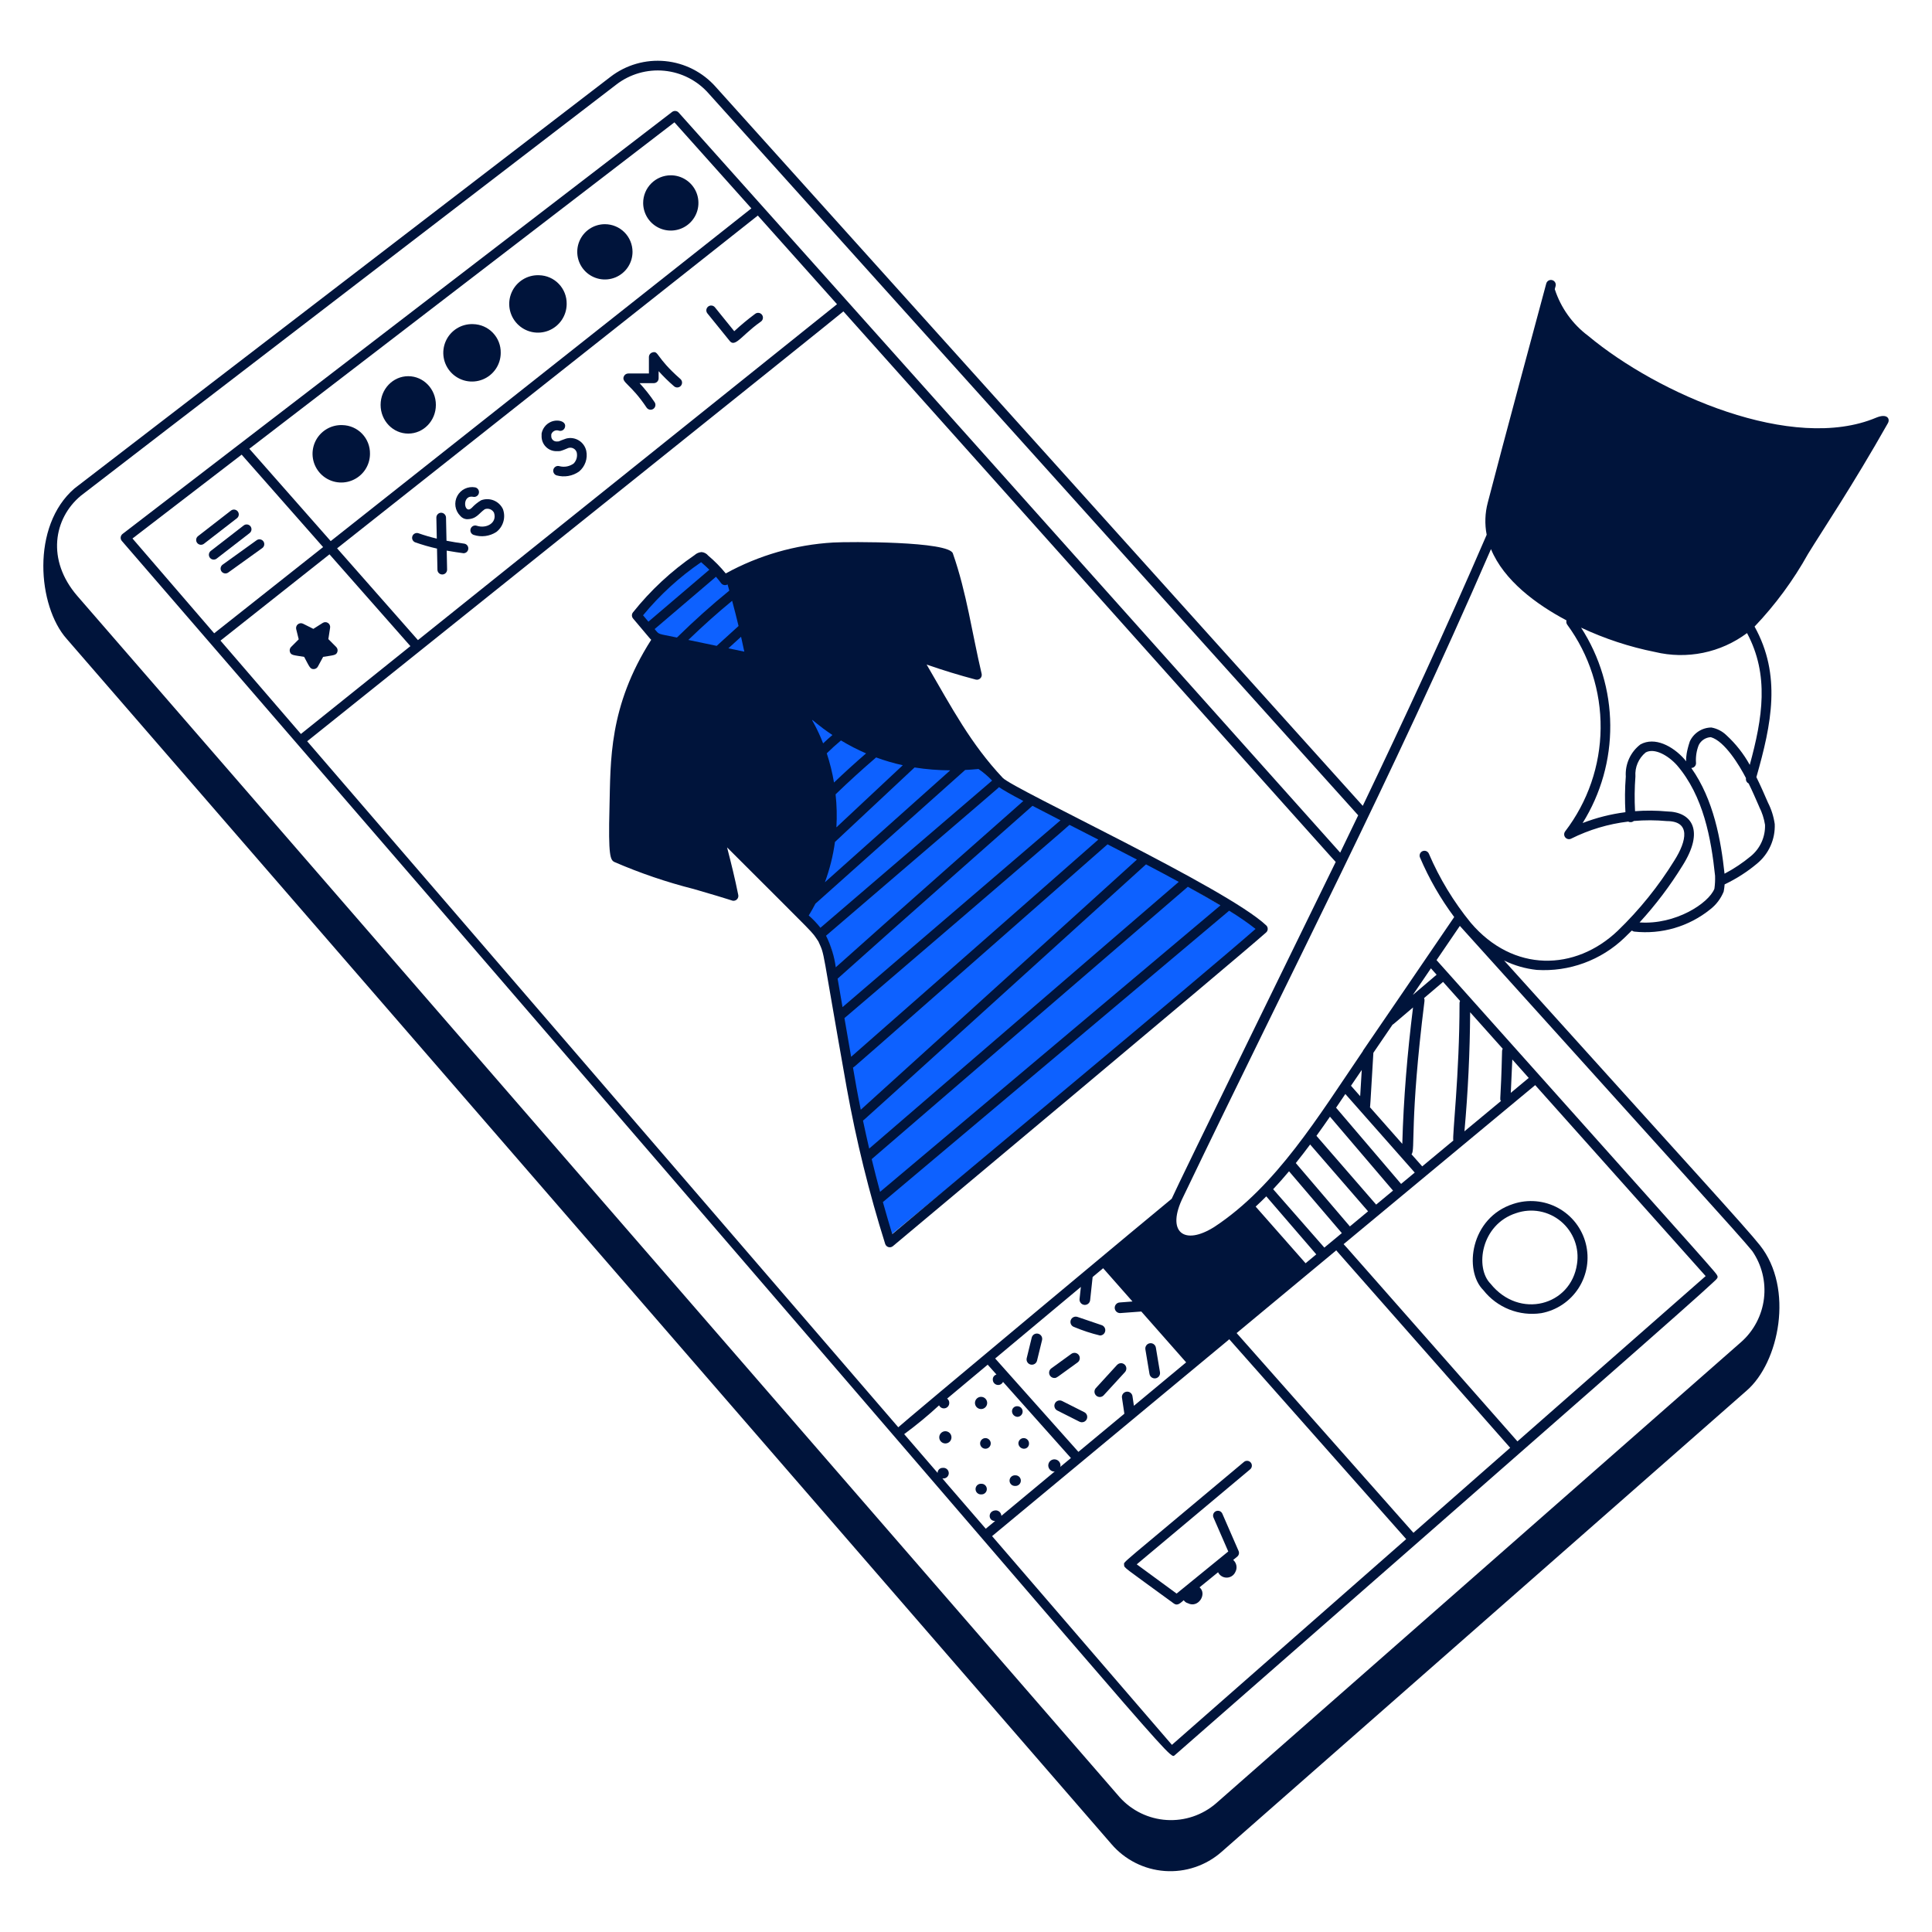 <svg width="120" height="120" viewBox="0 0 120 120" fill="none" xmlns="http://www.w3.org/2000/svg">
<path d="M40.875 39.75L39.75 38.25C39.75 37.65 42.25 35.5 43.5 34.5L45.375 36.375L62.625 48.75C69.225 52.35 75.875 56.25 78.375 57.75L55.125 76.875C54 74.25 51.75 61.125 51.75 59.625C51.75 58.425 50.5 57.125 49.875 56.625L40.875 39.75Z" fill="#0D61FF"/>
<path d="M69 78.375L72.75 75C72.375 75.75 72.75 76.688 73.125 76.875C74.034 77.33 75 77.625 77.625 75L80.625 78.75L74.25 84L69 78.375Z" fill="#0D61FF"/>
<path d="M116.534 25.942C111.35 28.124 103.003 24.491 98.642 20.858C97.668 20.129 96.944 19.116 96.569 17.959L96.621 17.767C96.642 17.69 96.631 17.608 96.591 17.539C96.552 17.47 96.486 17.419 96.409 17.399C96.332 17.378 96.25 17.389 96.181 17.428C96.112 17.468 96.062 17.534 96.041 17.61C95.469 19.744 93.378 27.47 92.409 31.214C92.235 31.867 92.211 32.551 92.34 33.215C89.75 39.212 87.211 44.691 84.644 50.052L44.464 5.407C43.657 4.489 42.531 3.913 41.315 3.796C40.099 3.678 38.884 4.028 37.916 4.774C15.87 21.693 4.665 30.3 4.628 30.336C1.909 32.681 2.348 37.656 4.135 39.672L69.034 114.54C69.448 115.024 69.954 115.42 70.523 115.707C71.091 115.994 71.711 116.165 72.347 116.211C72.982 116.257 73.62 116.176 74.223 115.973C74.827 115.771 75.385 115.451 75.864 115.031L108.48 86.381C110.511 84.63 111.44 80.021 109.31 77.344C108.379 76.175 105.298 72.835 93.422 59.659C94.061 59.971 94.749 60.168 95.455 60.243C96.451 60.305 97.449 60.16 98.386 59.816C99.323 59.472 100.179 58.938 100.898 58.246C101.558 57.617 101.243 57.83 101.513 57.864C102.351 57.955 103.199 57.879 104.008 57.642C104.817 57.404 105.571 57.01 106.227 56.48C106.597 56.193 106.884 55.814 107.06 55.38C107.089 55.231 107.109 55.081 107.12 54.93C107.842 54.587 108.519 54.154 109.132 53.641C109.492 53.344 109.779 52.968 109.97 52.542C110.161 52.117 110.25 51.652 110.232 51.186C110.167 50.721 110.025 50.271 109.812 49.853C109.582 49.324 109.349 48.788 109.092 48.269C110.041 44.946 110.652 41.933 108.979 38.918C110.272 37.559 111.389 36.042 112.301 34.403C113.18 32.967 115.061 30.177 117.259 26.287C117.415 26.008 117.213 25.66 116.534 25.942ZM108.149 83.353L75.536 112.005C74.689 112.739 73.589 113.111 72.471 113.043C71.352 112.975 70.306 112.471 69.554 111.64L4.8 37.013C2.873 34.78 3.335 32.199 5.017 30.794C5.366 30.502 37.956 5.503 38.282 5.251C39.13 4.598 40.194 4.292 41.259 4.395C42.325 4.498 43.311 5.003 44.017 5.807L84.36 50.64L83.242 52.959L42.152 6.991C42.102 6.934 42.032 6.899 41.956 6.892C41.881 6.885 41.806 6.907 41.745 6.953L7.612 33.164C7.58 33.189 7.553 33.22 7.533 33.256C7.513 33.292 7.5 33.331 7.496 33.371C7.492 33.412 7.496 33.453 7.508 33.492C7.52 33.531 7.541 33.567 7.567 33.598C63.527 98.308 71.321 107.746 72.642 108.914C72.865 109.112 72.904 109.073 72.959 109.025C98.923 86.3 104.966 80.993 106.319 79.731C106.778 79.302 106.811 79.367 106.373 78.855C105.469 77.796 102.016 73.964 89.226 59.635L90.674 57.509C104.615 72.977 107.982 76.661 108.831 77.698C109.428 78.561 109.689 79.613 109.563 80.655C109.437 81.697 108.935 82.657 108.149 83.353ZM76.353 83.186L87.341 95.596L72.79 108.376L61.62 95.411C74.682 84.567 76.254 83.272 76.353 83.186ZM76.347 83.181L76.353 83.186C76.331 83.203 76.265 83.254 76.347 83.181ZM87.872 72.831L87.024 73.535L82.986 68.802C83.18 68.516 83.372 68.231 83.562 67.95L87.872 72.831ZM83.912 67.438L84.581 66.456L84.483 68.084L83.912 67.438ZM93.23 68.383L90.959 70.269C91.18 67.821 91.298 65.371 91.313 62.873L93.337 65.139C93.309 65.185 93.295 65.237 93.296 65.291C93.222 68.426 93.128 68.267 93.228 68.383H93.23ZM95.354 67.399L105.941 79.26L94.251 89.526C83.349 77.152 83.515 77.329 83.454 77.277L95.354 67.399ZM93.838 67.879L93.932 65.808L94.952 66.952L93.838 67.879ZM90.654 62.321C90.654 66.733 90.191 70.631 90.268 70.841L88.336 72.446L87.672 71.695C87.924 71.436 87.536 69.734 88.476 62.186C88.487 62.12 88.479 62.053 88.453 61.991L89.632 60.987L90.686 62.168C90.664 62.216 90.653 62.267 90.653 62.32L90.654 62.321ZM87.751 61.8L88.878 60.145L89.23 60.541L87.751 61.8ZM87.766 62.575C87.415 65.399 87.176 68.224 87.099 71.048L85.087 68.768C85.112 68.703 85.092 68.91 85.303 65.391L86.493 63.644C86.553 63.616 86.489 63.659 87.766 62.575ZM86.523 73.951L85.475 74.82L81.767 70.548C82.054 70.151 82.334 69.755 82.607 69.359L86.523 73.951ZM84.973 75.237L83.844 76.175L80.484 72.24C80.79 71.861 81.085 71.475 81.375 71.087L84.973 75.237ZM83.344 76.591L82.257 77.491L79.078 73.863C79.418 73.503 79.746 73.129 80.064 72.751L83.344 76.591ZM81.756 77.911L81.092 78.463L77.991 74.944C78.215 74.737 78.435 74.525 78.651 74.308L81.756 77.911ZM83 77.659C83.036 77.719 82.481 77.078 93.8 89.925L87.791 95.205L76.809 82.8L83 77.659ZM58.566 91.172C58.523 91.169 58.481 91.175 58.441 91.19C58.401 91.204 58.364 91.227 58.333 91.256C58.303 91.285 58.278 91.321 58.261 91.36C58.245 91.399 58.236 91.441 58.236 91.484L56.16 89.076C56.915 88.521 57.639 87.924 58.328 87.288C58.36 87.356 58.415 87.411 58.483 87.444C58.551 87.477 58.628 87.486 58.701 87.469C58.775 87.452 58.84 87.411 58.888 87.352C58.935 87.293 58.96 87.22 58.96 87.144C58.963 87.091 58.952 87.038 58.929 86.99C58.906 86.943 58.871 86.901 58.828 86.87L61.347 84.763L61.893 85.374C61.824 85.393 61.764 85.435 61.722 85.493C61.681 85.55 61.66 85.621 61.665 85.692C61.665 85.768 61.691 85.841 61.739 85.9C61.786 85.959 61.853 85.999 61.927 86.016C62.001 86.032 62.078 86.022 62.146 85.989C62.213 85.955 62.268 85.9 62.3 85.831L66.516 90.561L62.196 94.152V94.143C62.19 94.057 62.154 93.976 62.093 93.915C62.032 93.855 61.952 93.818 61.866 93.812C61.352 93.812 61.344 94.472 61.809 94.472L61.227 94.952C58.317 91.575 58.505 91.828 58.565 91.828C58.611 91.833 58.657 91.828 58.701 91.814C58.745 91.8 58.786 91.776 58.82 91.746C58.855 91.715 58.882 91.677 58.901 91.635C58.92 91.593 58.93 91.547 58.93 91.501C58.93 91.454 58.92 91.409 58.901 91.366C58.883 91.324 58.855 91.286 58.821 91.255C58.787 91.224 58.746 91.201 58.702 91.186C58.658 91.172 58.612 91.167 58.566 91.172ZM70.429 87.316L70.342 86.733C70.338 86.689 70.324 86.646 70.302 86.607C70.281 86.568 70.251 86.534 70.216 86.507C70.181 86.479 70.14 86.46 70.097 86.448C70.054 86.437 70.009 86.435 69.965 86.441C69.921 86.448 69.879 86.463 69.841 86.487C69.803 86.51 69.77 86.541 69.745 86.577C69.719 86.613 69.701 86.654 69.691 86.698C69.682 86.741 69.681 86.786 69.69 86.83L69.836 87.808L66.982 90.178L61.812 84.378L67.135 79.932L67.053 80.684C67.044 80.771 67.07 80.858 67.124 80.926C67.179 80.995 67.259 81.038 67.346 81.048C67.433 81.057 67.52 81.032 67.589 80.977C67.657 80.922 67.701 80.842 67.71 80.755L67.859 79.375C67.868 79.296 67.771 79.398 68.519 78.772L70.341 80.838L69.555 80.898C69.468 80.901 69.385 80.939 69.326 81.003C69.266 81.067 69.234 81.152 69.237 81.24C69.241 81.327 69.278 81.41 69.343 81.47C69.407 81.529 69.492 81.561 69.579 81.558C69.606 81.558 70.863 81.464 70.889 81.461L73.673 84.619L70.429 87.316ZM55.794 88.65L19.08 46.041C23.476 42.518 52.271 19.468 52.385 19.341C84.385 55.137 82.906 53.493 82.966 53.531C81.901 55.728 73.084 73.721 72.776 74.457C72.72 74.48 55.846 88.56 55.794 88.65ZM20.541 33.609L15.487 27.873L41.89 7.598L46.669 12.943L20.541 33.609ZM47.069 13.389L51.989 18.895C51.929 18.938 50.399 20.168 25.959 39.758L20.938 34.058L47.069 13.389ZM20.069 33.981L13.303 39.335L8.229 33.447L15.009 28.239L20.069 33.981ZM20.466 34.431L25.491 40.132L18.691 45.588L13.695 39.79L20.466 34.431ZM100.481 57.811C97.841 60.325 93.99 60.418 91.349 57.312C90.288 56.012 89.413 54.57 88.751 53.027C88.721 52.954 88.662 52.896 88.589 52.865C88.515 52.835 88.432 52.835 88.359 52.866C88.285 52.897 88.227 52.955 88.197 53.029C88.167 53.102 88.167 53.185 88.198 53.258C88.757 54.572 89.47 55.814 90.323 56.959C84.159 66.007 84.669 65.219 84.654 65.28C81.871 69.367 79.276 73.664 75.439 76.196C73.523 77.415 72.407 76.509 73.493 74.336C80.349 60.042 86.333 48.566 92.608 34.107C93.41 36.06 95.428 37.542 97.298 38.534C97.285 38.579 97.282 38.626 97.29 38.672C97.298 38.718 97.317 38.762 97.344 38.8C98.713 40.666 99.441 42.926 99.417 45.241C99.394 47.556 98.621 49.801 97.215 51.639C97.174 51.693 97.152 51.76 97.153 51.828C97.154 51.895 97.179 51.961 97.222 52.013C97.265 52.065 97.325 52.102 97.391 52.115C97.458 52.13 97.527 52.12 97.588 52.09C98.698 51.536 99.895 51.177 101.128 51.03C101.183 51.06 101.245 51.072 101.308 51.065C101.37 51.059 101.429 51.034 101.477 50.993C102.159 50.933 102.845 50.935 103.527 50.999C105.01 50.999 104.782 52.208 103.996 53.45C103.011 55.044 101.83 56.51 100.481 57.811ZM106.481 55.21C106.121 56.11 104.058 57.452 101.837 57.293C102.835 56.206 103.726 55.027 104.501 53.771C105.889 51.578 105.075 50.428 103.553 50.401C102.889 50.339 102.221 50.333 101.556 50.384C101.517 49.665 101.524 48.943 101.579 48.224C101.558 47.943 101.605 47.661 101.716 47.403C101.827 47.143 101.998 46.915 102.216 46.736C102.756 46.44 103.603 46.912 104.156 47.526C105.808 49.446 106.282 52.09 106.526 54.395C106.536 54.668 106.522 54.94 106.484 55.21H106.481ZM109.265 50.11C109.445 50.462 109.568 50.84 109.629 51.23C109.641 51.6 109.568 51.967 109.416 52.304C109.264 52.642 109.036 52.939 108.751 53.175C108.245 53.595 107.696 53.961 107.114 54.267C106.891 52.201 106.445 49.669 105.049 47.701C105.092 47.7 105.135 47.69 105.173 47.672C105.212 47.653 105.247 47.626 105.274 47.593C105.302 47.56 105.322 47.521 105.333 47.48C105.344 47.438 105.347 47.394 105.34 47.352C105.318 46.987 105.376 46.621 105.51 46.281C105.579 46.139 105.686 46.018 105.818 45.931C105.951 45.844 106.104 45.794 106.262 45.787C107.118 46.027 108.042 47.543 108.447 48.332C108.434 48.398 108.443 48.465 108.473 48.525C108.502 48.585 108.551 48.633 108.611 48.662C108.84 49.125 109.051 49.611 109.267 50.108L109.265 50.11ZM108.679 47.505C108.3 46.82 107.813 46.201 107.236 45.671C106.979 45.419 106.652 45.251 106.298 45.187C106.016 45.188 105.739 45.271 105.502 45.424C105.264 45.577 105.075 45.795 104.957 46.052C104.537 47.317 104.881 47.454 104.606 47.135C103.891 46.34 102.785 45.747 101.893 46.235C101.588 46.467 101.345 46.771 101.186 47.12C101.027 47.469 100.957 47.852 100.981 48.234C100.923 48.971 100.916 49.71 100.958 50.447C100.049 50.564 99.156 50.79 98.3 51.12C99.438 49.297 100.033 47.187 100.016 45.038C99.999 42.889 99.371 40.789 98.204 38.984C99.667 39.671 101.207 40.179 102.792 40.495C103.773 40.732 104.794 40.749 105.783 40.547C106.771 40.344 107.703 39.926 108.511 39.322C109.904 41.926 109.479 44.591 108.682 47.503L108.679 47.505Z" fill="#00143B"/>
<path d="M69.82 97.19C69.827 97.398 69.734 97.275 72.914 99.6C73.141 99.767 73.334 99.551 73.524 99.393C73.583 99.483 73.673 99.549 73.778 99.578C74.43 99.914 74.993 98.996 74.505 98.593L75.657 97.655C75.705 97.756 75.782 97.841 75.877 97.9C75.972 97.96 76.083 97.99 76.195 97.989C76.307 97.988 76.417 97.955 76.511 97.894C76.605 97.833 76.68 97.746 76.727 97.644C76.795 97.523 76.819 97.382 76.795 97.244C76.772 97.107 76.701 96.982 76.596 96.89L76.845 96.686C76.896 96.645 76.932 96.588 76.948 96.524C76.963 96.461 76.957 96.394 76.931 96.334L75.921 94.016C75.889 93.943 75.829 93.885 75.755 93.856C75.681 93.827 75.599 93.829 75.526 93.861C75.453 93.892 75.395 93.952 75.366 94.026C75.337 94.1 75.339 94.183 75.371 94.256L76.29 96.365L73.081 98.98L70.605 97.164L77.641 91.269C77.673 91.245 77.699 91.214 77.718 91.179C77.738 91.143 77.75 91.105 77.754 91.065C77.758 91.025 77.755 90.984 77.743 90.946C77.731 90.907 77.712 90.871 77.686 90.841C77.66 90.81 77.628 90.784 77.592 90.766C77.557 90.748 77.517 90.737 77.477 90.734C77.437 90.731 77.397 90.737 77.359 90.749C77.321 90.763 77.286 90.783 77.256 90.81C69.348 97.449 69.813 96.971 69.82 97.19Z" fill="#00143B"/>
<path d="M61.207 89.983C61.295 89.983 61.379 89.948 61.44 89.886C61.502 89.825 61.537 89.74 61.537 89.653C61.537 89.566 61.502 89.481 61.44 89.42C61.379 89.358 61.295 89.323 61.207 89.323C61.12 89.323 61.036 89.358 60.974 89.42C60.912 89.481 60.877 89.566 60.877 89.653C60.877 89.74 60.912 89.825 60.974 89.886C61.036 89.948 61.12 89.983 61.207 89.983Z" fill="#00143B"/>
<path d="M63.254 89.653C63.259 89.739 63.296 89.82 63.356 89.88C63.417 89.941 63.498 89.978 63.584 89.983C63.628 89.986 63.672 89.979 63.713 89.963C63.754 89.948 63.792 89.923 63.823 89.892C63.854 89.861 63.878 89.824 63.894 89.782C63.91 89.741 63.916 89.697 63.914 89.653C63.914 89.61 63.905 89.567 63.889 89.527C63.872 89.487 63.848 89.45 63.817 89.42C63.786 89.389 63.75 89.365 63.71 89.348C63.67 89.332 63.627 89.323 63.584 89.323C63.54 89.323 63.497 89.332 63.457 89.348C63.417 89.365 63.381 89.389 63.35 89.42C63.32 89.45 63.295 89.487 63.279 89.527C63.262 89.567 63.254 89.61 63.254 89.653Z" fill="#00143B"/>
<path d="M60.943 92.82C60.988 92.823 61.033 92.816 61.076 92.801C61.118 92.785 61.157 92.761 61.19 92.731C61.222 92.7 61.249 92.662 61.267 92.621C61.284 92.579 61.294 92.535 61.294 92.49C61.294 92.445 61.284 92.4 61.267 92.359C61.249 92.317 61.222 92.28 61.19 92.249C61.157 92.218 61.118 92.194 61.076 92.179C61.033 92.164 60.988 92.157 60.943 92.16C60.898 92.157 60.853 92.164 60.811 92.179C60.768 92.194 60.73 92.218 60.697 92.249C60.664 92.28 60.638 92.317 60.62 92.359C60.602 92.4 60.593 92.445 60.593 92.49C60.593 92.535 60.602 92.579 60.62 92.621C60.638 92.662 60.664 92.7 60.697 92.731C60.73 92.761 60.768 92.785 60.811 92.801C60.853 92.816 60.898 92.823 60.943 92.82Z" fill="#00143B"/>
<path d="M63.056 92.294C63.101 92.297 63.146 92.291 63.188 92.275C63.231 92.26 63.269 92.236 63.302 92.205C63.335 92.174 63.361 92.137 63.379 92.096C63.397 92.054 63.406 92.01 63.406 91.964C63.406 91.919 63.397 91.875 63.379 91.833C63.361 91.792 63.335 91.755 63.302 91.724C63.269 91.693 63.231 91.669 63.188 91.654C63.146 91.638 63.101 91.632 63.056 91.634C63.011 91.632 62.966 91.638 62.923 91.654C62.881 91.669 62.842 91.693 62.809 91.724C62.776 91.755 62.75 91.792 62.732 91.833C62.714 91.875 62.705 91.919 62.705 91.964C62.705 92.01 62.714 92.054 62.732 92.096C62.75 92.137 62.776 92.174 62.809 92.205C62.842 92.236 62.881 92.26 62.923 92.275C62.966 92.291 63.011 92.297 63.056 92.294Z" fill="#00143B"/>
<path d="M63.188 88.003C63.231 88.003 63.274 87.994 63.314 87.978C63.354 87.961 63.39 87.937 63.421 87.906C63.452 87.875 63.476 87.839 63.493 87.799C63.509 87.759 63.518 87.716 63.518 87.673C63.518 87.629 63.509 87.586 63.493 87.546C63.476 87.506 63.452 87.47 63.421 87.439C63.39 87.409 63.354 87.384 63.314 87.368C63.274 87.351 63.231 87.343 63.188 87.343C63.144 87.34 63.1 87.347 63.058 87.362C63.017 87.378 62.98 87.402 62.949 87.433C62.917 87.465 62.893 87.502 62.877 87.543C62.862 87.585 62.855 87.629 62.858 87.673C62.863 87.758 62.9 87.839 62.961 87.9C63.021 87.96 63.102 87.997 63.188 88.003Z" fill="#00143B"/>
<path d="M21.263 26.404C20.908 26.39 20.557 26.483 20.255 26.671C19.953 26.859 19.713 27.133 19.568 27.457C19.423 27.782 19.378 28.142 19.439 28.493C19.5 28.843 19.665 29.167 19.911 29.424C20.158 29.68 20.476 29.856 20.823 29.931C21.171 30.005 21.533 29.974 21.863 29.84C22.193 29.707 22.476 29.479 22.675 29.184C22.874 28.889 22.98 28.542 22.98 28.186C22.988 27.722 22.812 27.274 22.491 26.94C22.169 26.605 21.727 26.413 21.263 26.404Z" fill="#00143B"/>
<path d="M25.357 26.931C26.305 26.931 27.073 26.133 27.073 25.149C27.073 24.164 26.305 23.366 25.357 23.366C24.408 23.366 23.64 24.164 23.64 25.149C23.64 26.133 24.408 26.931 25.357 26.931Z" fill="#00143B"/>
<path d="M29.384 20.132C29.029 20.118 28.678 20.211 28.375 20.399C28.073 20.587 27.834 20.861 27.689 21.185C27.544 21.51 27.499 21.87 27.56 22.221C27.621 22.571 27.785 22.895 28.032 23.151C28.279 23.408 28.597 23.584 28.944 23.659C29.292 23.733 29.654 23.702 29.984 23.569C30.314 23.436 30.597 23.207 30.796 22.912C30.995 22.617 31.101 22.27 31.101 21.914C31.109 21.45 30.933 21.002 30.611 20.668C30.29 20.333 29.848 20.141 29.384 20.132Z" fill="#00143B"/>
<path d="M33.48 17.095C33.124 17.081 32.773 17.174 32.471 17.362C32.169 17.55 31.93 17.823 31.785 18.148C31.639 18.473 31.594 18.833 31.655 19.184C31.717 19.534 31.881 19.858 32.128 20.114C32.374 20.371 32.692 20.547 33.04 20.622C33.388 20.696 33.75 20.665 34.08 20.532C34.41 20.398 34.692 20.17 34.891 19.875C35.09 19.58 35.197 19.233 35.197 18.877C35.205 18.413 35.029 17.965 34.707 17.631C34.385 17.296 33.944 17.104 33.48 17.095Z" fill="#00143B"/>
<path d="M37.571 13.925C37.231 13.925 36.899 14.026 36.617 14.215C36.335 14.403 36.115 14.671 35.985 14.985C35.855 15.299 35.821 15.644 35.887 15.977C35.953 16.31 36.117 16.616 36.357 16.856C36.597 17.096 36.903 17.259 37.236 17.326C37.569 17.392 37.914 17.358 38.228 17.228C38.541 17.098 38.809 16.878 38.998 16.596C39.187 16.313 39.287 15.981 39.287 15.642C39.287 15.187 39.106 14.75 38.785 14.428C38.463 14.106 38.026 13.925 37.571 13.925Z" fill="#00143B"/>
<path d="M39.948 12.605C39.948 12.944 40.049 13.276 40.237 13.559C40.426 13.841 40.694 14.061 41.008 14.191C41.321 14.321 41.666 14.355 41.999 14.288C42.333 14.222 42.638 14.059 42.878 13.819C43.118 13.579 43.282 13.273 43.348 12.94C43.414 12.607 43.38 12.261 43.251 11.948C43.121 11.634 42.901 11.366 42.618 11.178C42.336 10.989 42.004 10.888 41.665 10.888C41.209 10.888 40.773 11.069 40.451 11.391C40.129 11.713 39.948 12.149 39.948 12.605Z" fill="#00143B"/>
<path d="M27.17 35.389C27.171 35.468 27.204 35.544 27.262 35.599C27.319 35.654 27.396 35.684 27.476 35.682C27.555 35.681 27.631 35.648 27.686 35.59C27.741 35.533 27.771 35.456 27.77 35.377L27.746 34.2C27.944 34.237 28.729 34.362 28.79 34.362C28.866 34.362 28.939 34.333 28.994 34.281C29.049 34.229 29.082 34.158 29.087 34.082C29.092 34.007 29.068 33.932 29.021 33.873C28.973 33.815 28.905 33.776 28.83 33.766C28.443 33.713 28.078 33.654 27.733 33.586L27.703 32.141C27.699 32.062 27.665 31.988 27.608 31.933C27.552 31.878 27.476 31.848 27.397 31.847C27.318 31.848 27.242 31.881 27.187 31.939C27.132 31.996 27.102 32.073 27.103 32.152L27.13 33.455C26.743 33.363 26.361 33.251 25.986 33.119C25.912 33.096 25.832 33.102 25.763 33.137C25.693 33.171 25.64 33.231 25.614 33.304C25.588 33.377 25.591 33.457 25.623 33.528C25.655 33.599 25.712 33.654 25.784 33.683C26.229 33.84 26.683 33.971 27.143 34.074L27.17 35.389Z" fill="#00143B"/>
<path d="M28.988 32.249C29.603 32.249 29.73 31.893 30.11 31.629C30.215 31.588 30.332 31.588 30.438 31.628C30.544 31.669 30.632 31.746 30.684 31.847C30.892 32.472 30.223 32.856 29.611 32.655C29.574 32.642 29.534 32.638 29.495 32.64C29.456 32.643 29.417 32.654 29.382 32.671C29.347 32.689 29.315 32.713 29.29 32.743C29.264 32.773 29.244 32.807 29.232 32.845C29.219 32.882 29.214 32.922 29.217 32.961C29.22 33 29.23 33.039 29.248 33.074C29.266 33.109 29.29 33.141 29.32 33.166C29.349 33.192 29.384 33.212 29.422 33.224C29.654 33.301 29.901 33.324 30.144 33.293C30.387 33.262 30.62 33.177 30.826 33.044C31.038 32.882 31.192 32.656 31.265 32.399C31.34 32.143 31.329 31.87 31.237 31.619C31.121 31.375 30.917 31.184 30.666 31.082C30.416 30.981 30.136 30.978 29.883 31.073C29.668 31.2 29.473 31.358 29.305 31.541C28.825 32.014 28.648 30.719 29.391 30.859C29.469 30.875 29.55 30.859 29.616 30.815C29.683 30.771 29.729 30.703 29.745 30.625C29.761 30.547 29.745 30.466 29.701 30.4C29.657 30.333 29.589 30.287 29.511 30.271C29.292 30.231 29.067 30.262 28.867 30.359C28.667 30.457 28.503 30.615 28.4 30.812C28.296 31.008 28.258 31.233 28.29 31.453C28.323 31.672 28.425 31.876 28.581 32.034C28.631 32.095 28.693 32.146 28.763 32.183C28.833 32.22 28.91 32.243 28.988 32.249Z" fill="#00143B"/>
<path d="M34.6 28.023C34.798 28.023 34.766 28.051 35.309 27.822C35.415 27.791 35.528 27.804 35.624 27.857C35.72 27.909 35.791 27.998 35.822 28.103C35.849 28.224 35.846 28.349 35.814 28.469C35.781 28.588 35.719 28.697 35.634 28.787C35.51 28.878 35.367 28.94 35.216 28.97C35.065 28.999 34.91 28.995 34.76 28.958C34.723 28.945 34.683 28.939 34.643 28.942C34.604 28.944 34.565 28.954 34.529 28.972C34.494 28.99 34.462 29.014 34.436 29.044C34.41 29.074 34.39 29.109 34.377 29.146C34.365 29.184 34.36 29.224 34.363 29.264C34.366 29.303 34.377 29.342 34.395 29.377C34.413 29.413 34.438 29.444 34.468 29.47C34.498 29.496 34.533 29.515 34.571 29.527C34.807 29.593 35.055 29.606 35.297 29.564C35.538 29.523 35.768 29.428 35.968 29.287C36.151 29.134 36.29 28.934 36.368 28.709C36.447 28.483 36.463 28.241 36.415 28.007C36.386 27.873 36.33 27.747 36.251 27.635C36.172 27.523 36.071 27.428 35.954 27.357C35.837 27.285 35.707 27.237 35.572 27.217C35.436 27.197 35.298 27.205 35.165 27.24C34.612 27.426 34.786 27.42 34.6 27.42C34.552 27.425 34.502 27.419 34.456 27.403C34.41 27.387 34.369 27.36 34.334 27.326C34.3 27.291 34.273 27.25 34.257 27.203C34.241 27.157 34.235 27.108 34.24 27.06V26.982C34.269 26.892 34.331 26.816 34.415 26.771C34.498 26.727 34.596 26.716 34.687 26.742C34.76 26.771 34.843 26.77 34.916 26.739C34.989 26.708 35.047 26.649 35.077 26.576C35.238 26.173 34.633 26.007 34.199 26.21C34.056 26.276 33.93 26.375 33.833 26.5C33.736 26.625 33.67 26.77 33.64 26.925V27.058C33.633 27.186 33.654 27.314 33.7 27.434C33.745 27.554 33.816 27.663 33.906 27.753C33.997 27.845 34.105 27.915 34.225 27.962C34.344 28.008 34.472 28.029 34.6 28.023Z" fill="#00143B"/>
<path d="M40.576 25.399C40.642 25.355 40.688 25.286 40.704 25.208C40.72 25.13 40.704 25.049 40.66 24.983C40.379 24.565 40.066 24.169 39.725 23.798H40.608C40.688 23.798 40.764 23.767 40.82 23.711C40.876 23.654 40.908 23.578 40.908 23.498V23.053C41.206 23.384 41.525 23.697 41.863 23.989C41.892 24.015 41.927 24.036 41.964 24.049C42.002 24.062 42.041 24.068 42.081 24.065C42.121 24.063 42.16 24.053 42.195 24.035C42.231 24.018 42.263 23.994 42.289 23.964C42.315 23.934 42.335 23.899 42.348 23.861C42.361 23.823 42.366 23.784 42.363 23.744C42.36 23.704 42.349 23.666 42.331 23.63C42.313 23.595 42.288 23.563 42.258 23.537C40.709 22.181 40.924 21.767 40.518 21.891C40.456 21.91 40.403 21.948 40.364 21.999C40.326 22.051 40.305 22.113 40.305 22.178V23.198H39.023C38.964 23.198 38.906 23.215 38.857 23.248C38.807 23.282 38.769 23.328 38.746 23.383C38.588 23.763 39.177 23.84 40.16 25.315C40.205 25.381 40.273 25.427 40.351 25.443C40.429 25.459 40.51 25.443 40.576 25.399Z" fill="#00143B"/>
<path d="M45.326 21.18C45.459 21.344 45.604 21.322 45.8 21.187C46.109 20.974 46.544 20.477 47.251 19.982C47.284 19.96 47.313 19.932 47.336 19.898C47.359 19.865 47.374 19.827 47.382 19.788C47.39 19.748 47.389 19.707 47.381 19.668C47.373 19.629 47.356 19.591 47.333 19.558C47.31 19.525 47.28 19.497 47.246 19.476C47.212 19.454 47.174 19.44 47.134 19.434C47.094 19.428 47.053 19.43 47.014 19.44C46.975 19.45 46.938 19.467 46.906 19.492C46.453 19.828 46.019 20.189 45.605 20.572L44.405 19.088C44.355 19.026 44.282 18.986 44.203 18.978C44.124 18.97 44.045 18.993 43.983 19.043C43.921 19.093 43.881 19.166 43.873 19.245C43.864 19.324 43.888 19.403 43.938 19.465L45.326 21.18Z" fill="#00143B"/>
<path d="M19.481 41.559C19.535 41.559 19.588 41.544 19.634 41.516C19.681 41.488 19.719 41.448 19.744 41.4L20.07 40.8C20.73 40.69 20.884 40.709 20.955 40.488C20.972 40.435 20.974 40.379 20.961 40.326C20.948 40.272 20.92 40.223 20.881 40.184L20.395 39.697L20.503 38.99C20.512 38.933 20.505 38.874 20.481 38.821C20.458 38.769 20.42 38.724 20.371 38.692C20.323 38.66 20.267 38.643 20.209 38.643C20.151 38.642 20.095 38.659 20.046 38.69L19.463 39.06L18.823 38.74C18.771 38.715 18.714 38.704 18.657 38.71C18.6 38.717 18.546 38.739 18.501 38.775C18.456 38.81 18.423 38.858 18.405 38.913C18.386 38.967 18.384 39.025 18.398 39.081L18.554 39.709L18.08 40.183C18.041 40.222 18.014 40.271 18.001 40.324C17.988 40.378 17.99 40.434 18.006 40.487C18.077 40.707 18.22 40.687 18.891 40.799C19.221 41.411 19.255 41.559 19.481 41.559Z" fill="#00143B"/>
<path d="M14.767 31.766C14.718 31.704 14.646 31.663 14.568 31.653C14.489 31.642 14.409 31.664 14.347 31.712L12.3 33.3C12.237 33.349 12.196 33.42 12.186 33.499C12.176 33.578 12.197 33.658 12.246 33.721C12.295 33.784 12.367 33.825 12.445 33.835C12.524 33.845 12.604 33.823 12.667 33.775L14.714 32.19C14.746 32.166 14.772 32.136 14.792 32.101C14.811 32.066 14.824 32.029 14.829 31.989C14.834 31.95 14.831 31.91 14.82 31.871C14.809 31.833 14.791 31.797 14.767 31.766Z" fill="#00143B"/>
<path d="M13.037 34.642C13.086 34.705 13.157 34.746 13.236 34.756C13.315 34.766 13.394 34.744 13.457 34.696L15.504 33.111C15.567 33.062 15.608 32.99 15.618 32.911C15.628 32.833 15.606 32.753 15.558 32.69C15.509 32.627 15.437 32.586 15.358 32.576C15.279 32.566 15.2 32.587 15.137 32.636L13.089 34.221C13.027 34.27 12.986 34.342 12.976 34.421C12.967 34.5 12.989 34.579 13.037 34.642Z" fill="#00143B"/>
<path d="M13.757 35.492C13.78 35.524 13.809 35.551 13.843 35.572C13.877 35.593 13.914 35.607 13.953 35.613C13.992 35.62 14.032 35.618 14.071 35.609C14.109 35.6 14.145 35.583 14.177 35.56L16.29 34.042C16.355 33.995 16.398 33.925 16.411 33.847C16.424 33.768 16.405 33.688 16.359 33.623C16.312 33.558 16.242 33.515 16.163 33.502C16.085 33.489 16.004 33.508 15.94 33.554L13.827 35.073C13.795 35.096 13.768 35.125 13.747 35.158C13.726 35.192 13.712 35.229 13.705 35.268C13.699 35.307 13.7 35.346 13.709 35.385C13.718 35.423 13.734 35.459 13.757 35.492Z" fill="#00143B"/>
<path d="M62.284 48.316C60.304 46.211 59.143 44.012 57.556 41.278C58.57 41.63 59.592 41.943 60.603 42.209C60.653 42.222 60.706 42.222 60.756 42.209C60.806 42.195 60.852 42.169 60.889 42.133C60.926 42.097 60.953 42.051 60.967 42.002C60.982 41.952 60.983 41.899 60.971 41.849C60.382 39.359 60.039 36.809 59.188 34.385C58.994 33.609 52.727 33.641 51.748 33.697C49.409 33.833 47.13 34.489 45.077 35.617C44.749 35.213 44.383 34.842 43.985 34.507C43.935 34.445 43.873 34.395 43.803 34.357C43.734 34.32 43.657 34.298 43.578 34.291C43.417 34.302 43.264 34.366 43.145 34.475C41.699 35.465 40.408 36.664 39.316 38.035C39.273 38.089 39.249 38.156 39.25 38.226C39.251 38.295 39.276 38.362 39.321 38.416C40.476 39.786 40.384 39.684 40.449 39.736C37.793 43.895 37.929 47.286 37.856 50.148C37.775 53.197 37.909 53.422 38.174 53.546C39.767 54.235 41.412 54.795 43.094 55.22C45.603 55.945 45.446 55.949 45.561 55.949C45.605 55.949 45.649 55.939 45.69 55.92C45.73 55.901 45.765 55.873 45.793 55.839C45.822 55.804 45.842 55.764 45.852 55.721C45.863 55.677 45.864 55.632 45.855 55.589C45.653 54.576 45.408 53.592 45.16 52.633C51.012 58.484 50.343 57.759 50.833 58.476C51.26 59.436 50.977 58.508 52.594 67.586C53.185 70.858 53.982 74.089 54.98 77.261C54.995 77.308 55.021 77.351 55.056 77.385C55.092 77.42 55.135 77.445 55.182 77.459C55.23 77.473 55.28 77.475 55.328 77.464C55.377 77.454 55.422 77.432 55.46 77.4C56.704 76.348 76.631 59.703 78.639 57.919C78.671 57.891 78.696 57.857 78.713 57.819C78.731 57.781 78.74 57.74 78.74 57.699C78.741 57.657 78.733 57.616 78.717 57.577C78.701 57.539 78.676 57.504 78.646 57.476C76.166 55.135 62.964 49.029 62.284 48.316ZM40.274 38.614L39.941 38.218C40.982 36.954 42.197 35.843 43.549 34.918C43.627 34.998 43.767 35.098 44.059 35.387L40.274 38.614ZM40.661 39.072L44.471 35.824C44.581 35.952 44.687 36.084 44.791 36.223C44.836 36.283 44.902 36.324 44.976 36.338C45.05 36.352 45.126 36.338 45.19 36.298C45.227 36.427 45.263 36.556 45.299 36.684C44.204 37.574 43.132 38.535 42.045 39.599C40.792 39.337 40.969 39.439 40.661 39.072ZM44.515 40.116L42.754 39.748C43.661 38.872 44.56 38.068 45.474 37.316C45.616 37.843 45.749 38.363 45.873 38.882L44.515 40.116ZM45.24 40.268L46.029 39.551C46.099 39.859 46.166 40.167 46.23 40.475L45.24 40.268ZM59.021 47.846L51.236 54.798C51.534 53.989 51.744 53.15 51.861 52.295L56.805 47.669C57.538 47.785 58.279 47.844 59.021 47.846ZM56.074 47.53L51.95 51.389C51.991 50.705 51.974 50.019 51.9 49.338C52.714 48.551 53.553 47.787 54.417 47.046C54.957 47.245 55.511 47.407 56.074 47.53ZM52.234 45.99C52.735 46.293 53.257 46.562 53.794 46.794C53.114 47.383 52.45 47.986 51.802 48.604C51.698 47.989 51.547 47.383 51.352 46.79C51.637 46.51 51.931 46.243 52.234 45.99ZM51.703 45.653C51.507 45.82 51.315 45.993 51.126 46.172C50.354 44.2 49.889 44.443 51.703 45.653ZM50.232 56.863C50.38 56.623 50.519 56.378 50.648 56.128L59.948 47.824C60.218 47.811 60.494 47.791 60.776 47.764C61.083 47.974 61.366 48.215 61.622 48.484L50.959 57.626C50.741 57.349 50.498 57.094 50.232 56.863ZM51.306 58.119C62.508 48.508 62.008 48.949 62.047 48.889C62.32 49.078 62.822 49.361 63.56 49.752C63.56 49.752 55.188 57.141 51.911 60.081C51.82 59.398 51.615 58.735 51.306 58.119ZM52.026 60.786C55.407 57.751 64.124 50.056 64.129 50.05C64.627 50.31 65.207 50.611 65.869 50.95L52.331 62.554L52.026 60.786ZM52.45 63.236C52.505 63.203 66.388 51.308 66.427 51.233L68.217 52.149L52.865 65.64L52.45 63.236ZM52.98 66.303C53.074 66.273 52.117 67.096 68.79 52.443C69.391 52.752 70.005 53.069 70.617 53.389L53.464 68.928C53.22 67.722 53.152 67.302 52.98 66.303ZM53.601 69.594C53.673 69.563 52.426 70.68 71.181 53.687C71.873 54.051 72.561 54.416 73.215 54.774L53.987 71.34C53.852 70.76 53.723 70.177 53.6 69.594H53.601ZM54.144 71.994L73.778 55.08C74.505 55.482 75.19 55.871 75.802 56.237L54.663 74.027C54.481 73.354 54.308 72.676 54.143 71.995L54.144 71.994ZM55.418 76.652C55.218 75.994 55.025 75.331 54.838 74.663L76.343 56.567C76.913 56.91 77.462 57.287 77.985 57.697C74.575 60.686 59.791 72.972 55.418 76.653L55.418 76.652Z" fill="#00143B"/>
<path d="M95.729 81.563C96.203 81.476 96.653 81.292 97.052 81.024C97.452 80.755 97.792 80.408 98.051 80.003C98.311 79.597 98.484 79.143 98.561 78.668C98.637 78.193 98.615 77.707 98.496 77.241C98.377 76.774 98.163 76.338 97.868 75.957C97.573 75.577 97.203 75.262 96.781 75.031C96.358 74.8 95.893 74.658 95.414 74.614C94.935 74.57 94.452 74.625 93.995 74.776C91.329 75.629 90.902 78.912 92.135 80.135C92.555 80.669 93.109 81.082 93.74 81.333C94.371 81.584 95.058 81.663 95.729 81.563ZM94.169 75.35C94.639 75.188 95.142 75.15 95.63 75.24C96.119 75.331 96.575 75.546 96.956 75.865C97.336 76.184 97.628 76.596 97.802 77.061C97.976 77.526 98.027 78.028 97.949 78.518C97.573 81.104 94.371 81.964 92.582 79.736C91.595 78.748 91.98 76.051 94.169 75.35H94.169Z" fill="#00143B"/>
<path d="M67.349 87.714L65.969 87.018C65.891 86.979 65.8 86.972 65.717 86.999C65.634 87.026 65.564 87.085 65.525 87.163C65.485 87.241 65.478 87.332 65.505 87.415C65.532 87.499 65.591 87.568 65.669 87.608L67.049 88.304C67.127 88.343 67.218 88.35 67.302 88.323C67.343 88.31 67.381 88.288 67.414 88.26C67.447 88.232 67.474 88.198 67.494 88.159C67.514 88.12 67.525 88.078 67.529 88.035C67.532 87.992 67.527 87.948 67.514 87.907C67.5 87.865 67.479 87.827 67.451 87.794C67.422 87.761 67.388 87.734 67.349 87.714Z" fill="#00143B"/>
<path d="M71.142 83.813L71.397 85.339C71.404 85.382 71.42 85.423 71.443 85.459C71.466 85.496 71.496 85.528 71.531 85.553C71.566 85.578 71.606 85.596 71.648 85.606C71.691 85.616 71.734 85.617 71.777 85.61C71.82 85.603 71.861 85.587 71.897 85.564C71.934 85.541 71.966 85.511 71.991 85.476C72.016 85.441 72.034 85.401 72.044 85.359C72.054 85.316 72.055 85.273 72.048 85.23L71.793 83.703C71.786 83.661 71.77 83.62 71.747 83.583C71.724 83.546 71.694 83.514 71.659 83.489C71.624 83.464 71.584 83.446 71.542 83.436C71.499 83.427 71.456 83.425 71.413 83.433C71.327 83.447 71.249 83.495 71.199 83.567C71.148 83.638 71.127 83.726 71.142 83.813Z" fill="#00143B"/>
<path d="M64.481 82.839C64.439 82.828 64.396 82.826 64.353 82.833C64.311 82.839 64.269 82.854 64.232 82.876C64.195 82.898 64.163 82.928 64.138 82.963C64.112 82.997 64.093 83.037 64.083 83.079L63.769 84.366C63.751 84.45 63.767 84.538 63.812 84.61C63.858 84.683 63.93 84.735 64.013 84.755C64.096 84.775 64.184 84.762 64.258 84.719C64.332 84.676 64.386 84.606 64.409 84.523L64.724 83.236C64.744 83.151 64.73 83.062 64.685 82.987C64.639 82.913 64.566 82.859 64.481 82.839Z" fill="#00143B"/>
<path d="M66.931 84.623C66.966 84.598 66.996 84.566 67.019 84.529C67.041 84.492 67.056 84.451 67.063 84.409C67.07 84.366 67.069 84.322 67.059 84.28C67.049 84.238 67.03 84.198 67.005 84.163C66.98 84.128 66.948 84.098 66.911 84.076C66.874 84.053 66.833 84.038 66.79 84.031C66.747 84.024 66.704 84.026 66.662 84.036C66.62 84.046 66.58 84.064 66.545 84.089L65.303 84.989C65.245 85.03 65.202 85.088 65.18 85.155C65.157 85.221 65.157 85.293 65.178 85.361C65.2 85.428 65.242 85.486 65.3 85.527C65.357 85.568 65.425 85.59 65.496 85.589C65.64 85.585 65.585 85.596 66.931 84.623Z" fill="#00143B"/>
<path d="M69.383 84.777L68.066 86.217C68.007 86.281 67.976 86.367 67.98 86.454C67.984 86.542 68.022 86.624 68.087 86.683C68.151 86.743 68.236 86.774 68.324 86.77C68.411 86.766 68.494 86.728 68.553 86.663L69.873 85.223C69.932 85.159 69.963 85.073 69.96 84.986C69.956 84.898 69.917 84.816 69.853 84.757C69.788 84.698 69.703 84.666 69.615 84.67C69.528 84.674 69.446 84.712 69.386 84.777H69.383Z" fill="#00143B"/>
<path d="M66.72 82.424C67.239 82.642 67.775 82.818 68.323 82.95C68.401 82.949 68.476 82.921 68.536 82.871C68.595 82.82 68.634 82.75 68.647 82.673C68.66 82.597 68.645 82.518 68.605 82.451C68.565 82.384 68.502 82.333 68.429 82.308L66.932 81.799C66.891 81.784 66.847 81.777 66.803 81.779C66.759 81.781 66.716 81.791 66.676 81.81C66.636 81.829 66.6 81.856 66.571 81.889C66.541 81.922 66.519 81.96 66.505 82.002C66.49 82.044 66.485 82.088 66.488 82.132C66.491 82.176 66.503 82.219 66.523 82.258C66.543 82.298 66.571 82.333 66.605 82.361C66.639 82.389 66.678 82.411 66.72 82.424Z" fill="#00143B"/>
<path d="M65.49 90.643C65.415 90.643 65.342 90.665 65.279 90.707C65.217 90.749 65.168 90.808 65.14 90.877C65.111 90.946 65.103 91.023 65.118 91.096C65.133 91.17 65.169 91.237 65.222 91.29C65.275 91.343 65.342 91.379 65.416 91.394C65.49 91.409 65.566 91.401 65.635 91.373C65.704 91.344 65.763 91.295 65.805 91.233C65.847 91.171 65.869 91.097 65.869 91.022C65.869 90.972 65.859 90.923 65.84 90.877C65.821 90.831 65.793 90.789 65.758 90.754C65.723 90.719 65.681 90.691 65.635 90.672C65.589 90.653 65.54 90.643 65.49 90.643Z" fill="#00143B"/>
<path d="M58.718 88.896C58.643 88.896 58.57 88.918 58.508 88.96C58.445 89.002 58.397 89.061 58.368 89.13C58.339 89.199 58.332 89.276 58.346 89.349C58.361 89.423 58.397 89.49 58.45 89.543C58.503 89.596 58.571 89.632 58.644 89.647C58.718 89.662 58.794 89.654 58.863 89.626C58.933 89.597 58.992 89.548 59.034 89.486C59.075 89.424 59.097 89.35 59.097 89.275C59.097 89.175 59.058 89.078 58.986 89.007C58.915 88.936 58.819 88.896 58.718 88.896Z" fill="#00143B"/>
<path d="M60.936 86.76C60.861 86.76 60.788 86.782 60.725 86.824C60.663 86.866 60.614 86.925 60.586 86.994C60.557 87.063 60.549 87.14 60.564 87.213C60.579 87.287 60.615 87.354 60.668 87.407C60.721 87.46 60.788 87.496 60.862 87.511C60.935 87.526 61.012 87.518 61.081 87.49C61.15 87.461 61.21 87.412 61.251 87.35C61.293 87.287 61.315 87.214 61.315 87.139C61.315 87.039 61.275 86.942 61.204 86.871C61.133 86.8 61.036 86.76 60.936 86.76Z" fill="#00143B"/>
</svg>
